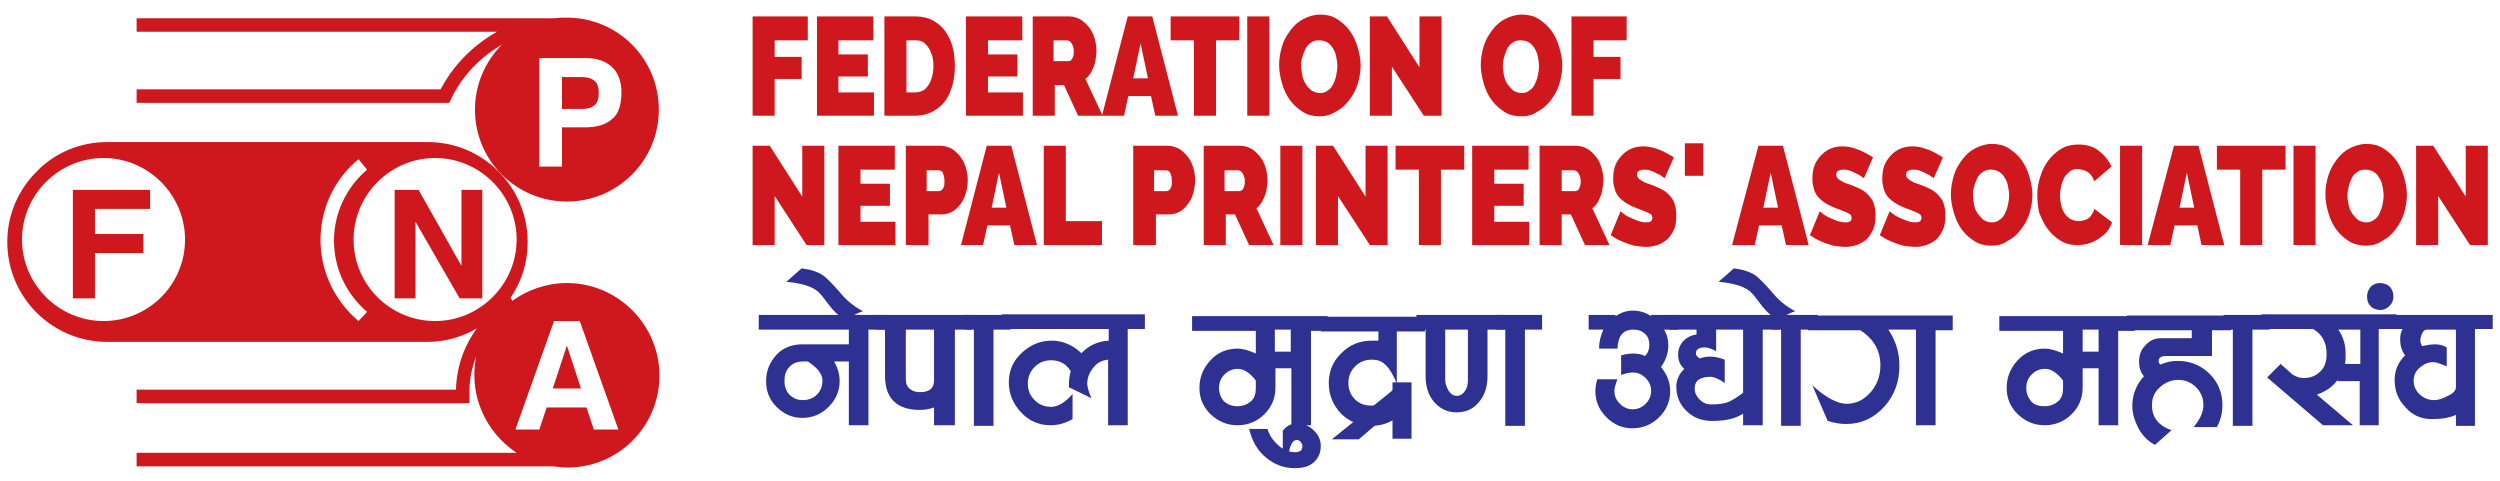 <svg width="343" height="66" viewBox="0 0 343 66" fill="none" xmlns="http://www.w3.org/2000/svg">
<path d="M103.258 15.876V2.252H110.826V5.532H106.285V7.802H109.985V10.83H106.285V15.876H103.258Z" fill="#CE181E"/>
<path d="M119.908 12.596V15.876H112.088V2.252H119.824V5.532H115.031V7.466H119.067V10.493H115.031V12.68H119.908V12.596Z" fill="#CE181E"/>
<path d="M121.338 15.876V2.252H125.543C126.804 2.252 127.813 2.589 128.57 3.177C129.411 3.766 130 4.607 130.42 5.616C130.841 6.625 131.009 7.802 131.009 9.064C131.009 10.409 130.757 11.671 130.336 12.68C129.916 13.689 129.243 14.53 128.402 15.034C127.561 15.623 126.552 15.876 125.459 15.876H121.338ZM128.066 9.064C128.066 8.391 127.981 7.718 127.729 7.214C127.561 6.709 127.225 6.289 126.888 5.952C126.552 5.616 126.047 5.532 125.543 5.532H124.365V12.68H125.543C126.047 12.68 126.552 12.512 126.888 12.259C127.225 11.923 127.561 11.503 127.729 10.998C127.981 10.325 128.066 9.737 128.066 9.064Z" fill="#CE181E"/>
<path d="M140.343 12.596V15.876H132.522V2.252H140.259V5.532H135.55V7.466H139.586V10.493H135.55V12.68H140.343V12.596Z" fill="#CE181E"/>
<path d="M141.689 15.876V2.252H146.734C147.239 2.252 147.743 2.42 148.248 2.673C148.669 2.925 149.089 3.345 149.425 3.766C149.762 4.186 150.014 4.691 150.182 5.28C150.35 5.868 150.434 6.373 150.434 6.962C150.434 7.466 150.35 7.971 150.266 8.475C150.182 8.98 149.93 9.4 149.762 9.821C149.509 10.241 149.257 10.578 148.921 10.83L151.275 15.876H147.912L145.978 11.671H144.716V15.876H141.689ZM144.716 8.391H146.65C146.734 8.391 146.903 8.307 146.987 8.223C147.071 8.139 147.155 7.971 147.239 7.718C147.323 7.466 147.323 7.214 147.323 6.962C147.323 6.625 147.239 6.373 147.155 6.205C147.071 6.037 146.987 5.868 146.818 5.7C146.65 5.616 146.566 5.532 146.398 5.532H144.548V8.391H144.716Z" fill="#CE181E"/>
<path d="M154.723 2.252H158.087L161.619 15.876H158.507L157.919 13.184H154.807L154.219 15.876H151.191L154.723 2.252ZM157.498 10.746L156.489 5.952L155.48 10.746H157.498Z" fill="#CE181E"/>
<path d="M170.028 5.532H166.833V15.876H163.805V5.532H160.61V2.252H170.028V5.532Z" fill="#CE181E"/>
<path d="M171.122 15.876V2.252H174.149V15.876H171.122Z" fill="#CE181E"/>
<path d="M181.045 15.96C180.204 15.96 179.447 15.791 178.774 15.371C178.101 14.95 177.513 14.446 177.008 13.773C176.504 13.1 176.167 12.344 175.915 11.503C175.663 10.662 175.494 9.821 175.494 8.896C175.494 7.971 175.663 7.13 175.915 6.289C176.167 5.448 176.588 4.775 177.092 4.102C177.597 3.43 178.185 2.925 178.858 2.589C179.531 2.252 180.288 2 181.129 2C181.97 2 182.726 2.168 183.399 2.589C184.072 3.009 184.661 3.514 185.165 4.186C185.67 4.859 186.006 5.616 186.258 6.457C186.511 7.298 186.679 8.139 186.679 8.98C186.679 9.905 186.511 10.746 186.258 11.587C186.006 12.428 185.586 13.1 185.081 13.773C184.577 14.446 183.988 14.95 183.315 15.287C182.558 15.791 181.801 15.96 181.045 15.96ZM178.522 9.064C178.522 9.484 178.606 9.989 178.69 10.409C178.774 10.83 178.942 11.25 179.195 11.587C179.363 11.923 179.699 12.175 179.951 12.428C180.288 12.596 180.624 12.764 181.045 12.764C181.465 12.764 181.886 12.68 182.138 12.428C182.474 12.259 182.726 11.923 182.895 11.587C183.063 11.25 183.231 10.83 183.315 10.409C183.399 9.989 183.483 9.568 183.483 9.064C183.483 8.643 183.399 8.139 183.315 7.718C183.231 7.298 183.063 6.877 182.811 6.541C182.642 6.205 182.306 5.952 182.054 5.784C181.717 5.616 181.381 5.532 180.96 5.532C180.54 5.532 180.12 5.616 179.867 5.868C179.531 6.037 179.279 6.373 179.11 6.709C178.942 7.046 178.774 7.466 178.69 7.887C178.522 8.139 178.522 8.643 178.522 9.064Z" fill="#CE181E"/>
<path d="M190.968 9.148V15.876H187.94V2.252H190.295L194.752 9.232V2.252H197.779V15.876H195.341L190.968 9.148Z" fill="#CE181E"/>
<path d="M208.711 15.96C207.87 15.96 207.114 15.791 206.441 15.371C205.768 14.95 205.18 14.446 204.675 13.773C204.17 13.1 203.834 12.344 203.582 11.503C203.329 10.662 203.161 9.821 203.161 8.896C203.161 7.971 203.329 7.13 203.582 6.289C203.834 5.448 204.254 4.775 204.759 4.102C205.264 3.43 205.852 2.925 206.525 2.589C207.198 2.252 207.955 2 208.796 2C209.636 2 210.393 2.168 211.066 2.589C211.739 3.009 212.327 3.514 212.832 4.186C213.337 4.859 213.673 5.616 213.925 6.457C214.178 7.298 214.346 8.139 214.346 8.98C214.346 9.905 214.178 10.746 213.925 11.587C213.673 12.428 213.253 13.1 212.748 13.773C212.243 14.446 211.655 14.95 210.982 15.287C210.309 15.791 209.552 15.96 208.711 15.96ZM206.189 9.064C206.189 9.484 206.273 9.989 206.357 10.409C206.441 10.83 206.609 11.25 206.861 11.587C207.114 11.923 207.366 12.175 207.618 12.428C207.955 12.596 208.291 12.764 208.711 12.764C209.132 12.764 209.552 12.68 209.805 12.428C210.141 12.259 210.393 11.923 210.562 11.587C210.73 11.25 210.898 10.83 210.982 10.409C211.066 9.989 211.15 9.568 211.15 9.064C211.15 8.643 211.066 8.139 210.982 7.718C210.898 7.298 210.73 6.877 210.477 6.541C210.309 6.205 209.973 5.952 209.721 5.784C209.384 5.616 209.048 5.532 208.627 5.532C208.207 5.532 207.786 5.616 207.534 5.868C207.198 6.037 206.945 6.373 206.777 6.709C206.609 7.046 206.441 7.466 206.357 7.887C206.273 8.139 206.189 8.643 206.189 9.064Z" fill="#CE181E"/>
<path d="M215.607 15.876V2.252H223.175V5.532H218.634V7.802H222.335V10.83H218.634V15.876H215.607Z" fill="#CE181E"/>
<path d="M106.285 26.892V33.619H103.258V19.996H105.612L110.069 26.976V19.996H113.097V33.619H110.658L106.285 26.892Z" fill="#CE181E"/>
<path d="M122.852 30.34V33.619H115.031V19.996H122.768V23.276H118.058V25.21H122.095V28.237H118.058V30.424H122.852V30.34Z" fill="#CE181E"/>
<path d="M124.281 33.619V19.996H129.075C129.579 19.996 130.084 20.164 130.588 20.416C131.009 20.669 131.429 21.089 131.766 21.51C132.102 21.93 132.354 22.435 132.522 23.023C132.691 23.612 132.775 24.117 132.775 24.705C132.775 25.546 132.607 26.303 132.354 26.976C132.102 27.649 131.597 28.321 131.093 28.742C130.588 29.162 129.916 29.415 129.159 29.415H127.393V33.619H124.281ZM127.309 26.219H128.906C128.991 26.219 129.159 26.135 129.243 26.051C129.327 25.967 129.411 25.799 129.495 25.63C129.579 25.378 129.579 25.126 129.579 24.789C129.579 24.369 129.495 24.117 129.411 23.864C129.327 23.612 129.243 23.528 129.075 23.444C128.906 23.36 128.822 23.36 128.654 23.36H127.14V26.219H127.309Z" fill="#CE181E"/>
<path d="M135.382 19.996H138.745L142.277 33.619H139.166L138.577 30.928H135.466L134.877 33.619H131.85L135.382 19.996ZM138.073 28.489L137.064 23.696L136.054 28.489H138.073Z" fill="#CE181E"/>
<path d="M143.202 33.619V19.996H146.23V30.34H151.191V33.619H143.202Z" fill="#CE181E"/>
<path d="M155.48 33.619V19.996H160.273C160.778 19.996 161.283 20.164 161.787 20.416C162.208 20.669 162.628 21.089 162.964 21.51C163.301 21.93 163.553 22.435 163.721 23.023C163.889 23.612 163.973 24.117 163.973 24.705C163.973 25.546 163.805 26.303 163.553 26.976C163.301 27.649 162.796 28.321 162.292 28.742C161.787 29.162 161.114 29.415 160.357 29.415H158.592V33.619H155.48ZM158.507 26.219H160.105C160.189 26.219 160.357 26.135 160.442 26.051C160.526 25.967 160.61 25.799 160.694 25.63C160.778 25.378 160.778 25.126 160.778 24.789C160.778 24.369 160.694 24.117 160.61 23.864C160.526 23.612 160.442 23.528 160.273 23.444C160.105 23.36 160.021 23.36 159.853 23.36H158.339V26.219H158.507Z" fill="#CE181E"/>
<path d="M165.151 33.619V19.996H170.196C170.701 19.996 171.206 20.164 171.71 20.416C172.131 20.669 172.551 21.089 172.887 21.51C173.224 21.93 173.476 22.435 173.644 23.023C173.812 23.612 173.897 24.117 173.897 24.705C173.897 25.21 173.812 25.714 173.728 26.219C173.644 26.724 173.392 27.144 173.224 27.564C172.972 27.985 172.719 28.321 172.383 28.574L174.737 33.619H171.374L169.44 29.415H168.178V33.619H165.151ZM168.178 26.219H170.112C170.196 26.219 170.365 26.135 170.449 26.051C170.533 25.967 170.617 25.799 170.701 25.546C170.785 25.294 170.785 25.042 170.785 24.789C170.785 24.453 170.701 24.201 170.617 24.033C170.533 23.864 170.449 23.696 170.281 23.528C170.112 23.444 170.028 23.36 169.86 23.36H168.01V26.219H168.178Z" fill="#CE181E"/>
<path d="M175.663 33.619V19.996H178.69V33.619H175.663Z" fill="#CE181E"/>
<path d="M183.567 26.892V33.619H180.54V19.996H182.895L187.352 26.976V19.996H190.379V33.619H187.94L183.567 26.892Z" fill="#CE181E"/>
<path d="M200.891 23.276H197.695V33.619H194.668V23.276H191.472V19.996H200.891V23.276Z" fill="#CE181E"/>
<path d="M209.805 30.34V33.619H201.984V19.996H209.721V23.276H205.011V25.21H209.048V28.237H205.011V30.424H209.805V30.34Z" fill="#CE181E"/>
<path d="M211.234 33.619V19.996H216.28C216.784 19.996 217.289 20.164 217.794 20.416C218.214 20.669 218.635 21.089 218.971 21.51C219.307 21.93 219.56 22.435 219.728 23.023C219.896 23.612 219.98 24.117 219.98 24.705C219.98 25.21 219.896 25.714 219.812 26.219C219.728 26.724 219.475 27.144 219.307 27.564C219.139 27.985 218.803 28.321 218.466 28.574L220.821 33.619H217.457L215.523 29.415H214.262V33.619H211.234ZM214.262 26.219H216.196C216.28 26.219 216.448 26.135 216.532 26.051C216.616 25.967 216.7 25.799 216.784 25.546C216.869 25.294 216.869 25.042 216.869 24.789C216.869 24.453 216.784 24.201 216.7 24.033C216.616 23.864 216.532 23.696 216.364 23.528C216.196 23.444 216.112 23.36 215.944 23.36H214.262V26.219Z" fill="#CE181E"/>
<path d="M228.389 24.453C228.053 24.201 227.717 23.948 227.464 23.864C227.212 23.78 226.876 23.528 226.539 23.444C226.203 23.276 225.867 23.276 225.53 23.276C225.278 23.276 225.026 23.36 224.857 23.444C224.689 23.528 224.605 23.696 224.605 23.948C224.605 24.201 224.689 24.369 224.857 24.537C225.026 24.705 225.278 24.789 225.53 24.958C225.782 25.126 226.203 25.21 226.623 25.378C227.296 25.63 227.885 25.883 228.389 26.219C228.894 26.555 229.23 26.976 229.567 27.48C229.819 27.985 229.987 28.658 229.987 29.499C229.987 30.34 229.903 31.012 229.651 31.517C229.398 32.106 229.062 32.526 228.726 32.862C228.305 33.199 227.885 33.451 227.38 33.619C226.876 33.787 226.371 33.871 225.867 33.871C225.362 33.871 224.773 33.787 224.185 33.703C223.596 33.535 223.091 33.367 222.503 33.115C221.914 32.862 221.494 32.61 220.989 32.274L222.335 28.994C222.755 29.331 223.091 29.583 223.428 29.751C223.764 29.919 224.185 30.087 224.605 30.256C225.026 30.424 225.446 30.508 225.867 30.508C226.203 30.508 226.455 30.424 226.539 30.34C226.623 30.256 226.707 30.087 226.707 29.919C226.707 29.667 226.623 29.415 226.371 29.331C226.119 29.162 225.867 29.078 225.446 28.91C225.11 28.742 224.689 28.658 224.185 28.405C223.512 28.153 223.007 27.817 222.587 27.48C222.166 27.144 221.83 26.724 221.662 26.303C221.494 25.799 221.325 25.294 221.325 24.621C221.325 23.612 221.494 22.771 221.914 22.098C222.335 21.426 222.839 20.921 223.428 20.585C224.016 20.248 224.689 20.08 225.446 20.08C225.951 20.08 226.539 20.164 227.044 20.332C227.548 20.501 228.053 20.669 228.473 20.921C228.894 21.173 229.314 21.342 229.651 21.594L228.389 24.453Z" fill="#CE181E"/>
<path d="M231.164 24.117V19.66H233.687V24.117H231.164Z" fill="#CE181E"/>
<path d="M241.256 19.996H244.619L248.151 33.619H245.04L244.451 30.928H241.34L240.751 33.619H237.64L241.256 19.996ZM243.947 28.489L242.938 23.696L241.928 28.489H243.947Z" fill="#CE181E"/>
<path d="M255.72 24.453C255.383 24.201 255.047 23.948 254.795 23.864C254.542 23.78 254.206 23.528 253.87 23.444C253.533 23.276 253.197 23.276 252.861 23.276C252.608 23.276 252.356 23.36 252.188 23.444C252.02 23.528 251.936 23.696 251.936 23.948C251.936 24.201 252.02 24.369 252.188 24.537C252.356 24.705 252.608 24.789 252.861 24.958C253.113 25.126 253.533 25.21 253.954 25.378C254.627 25.63 255.215 25.883 255.72 26.219C256.224 26.555 256.561 26.976 256.897 27.48C257.149 27.985 257.318 28.658 257.318 29.499C257.318 30.34 257.233 31.012 256.981 31.517C256.729 32.106 256.393 32.526 256.056 32.862C255.636 33.199 255.215 33.451 254.711 33.619C254.206 33.787 253.702 33.871 253.197 33.871C252.692 33.871 252.104 33.787 251.515 33.703C250.926 33.535 250.422 33.367 249.833 33.115C249.245 32.862 248.824 32.61 248.32 32.274L249.665 28.994C250.085 29.331 250.422 29.583 250.758 29.751C251.095 29.919 251.515 30.087 251.936 30.256C252.356 30.424 252.776 30.508 253.197 30.508C253.533 30.508 253.786 30.424 253.87 30.34C253.954 30.256 254.038 30.087 254.038 29.919C254.038 29.667 253.954 29.415 253.702 29.331C253.449 29.162 253.197 29.078 252.776 28.91C252.44 28.742 252.02 28.658 251.515 28.405C250.842 28.153 250.338 27.817 249.917 27.48C249.497 27.144 249.16 26.724 248.992 26.303C248.824 25.799 248.656 25.294 248.656 24.621C248.656 23.612 248.824 22.771 249.245 22.098C249.665 21.426 250.17 20.921 250.758 20.585C251.347 20.248 252.02 20.08 252.776 20.08C253.281 20.08 253.87 20.164 254.374 20.332C254.879 20.501 255.383 20.669 255.804 20.921C256.224 21.173 256.645 21.342 256.981 21.594L255.72 24.453Z" fill="#CE181E"/>
<path d="M265.307 24.453C264.97 24.201 264.634 23.948 264.381 23.864C264.129 23.78 263.793 23.528 263.456 23.444C263.12 23.276 262.784 23.276 262.447 23.276C262.195 23.276 261.943 23.36 261.775 23.444C261.606 23.528 261.522 23.696 261.522 23.948C261.522 24.201 261.606 24.369 261.775 24.537C261.943 24.705 262.195 24.789 262.447 24.958C262.7 25.126 263.12 25.21 263.541 25.378C264.213 25.63 264.802 25.883 265.307 26.219C265.811 26.555 266.147 26.976 266.484 27.48C266.736 27.985 266.904 28.658 266.904 29.499C266.904 30.34 266.82 31.012 266.568 31.517C266.316 32.106 265.979 32.526 265.643 32.862C265.222 33.199 264.802 33.451 264.297 33.619C263.793 33.787 263.288 33.871 262.784 33.871C262.279 33.871 261.69 33.787 261.102 33.703C260.513 33.535 260.009 33.367 259.42 33.115C258.831 32.862 258.411 32.61 257.906 32.274L259.252 28.994C259.672 29.331 260.009 29.583 260.345 29.751C260.681 29.919 261.102 30.087 261.522 30.256C261.943 30.424 262.363 30.508 262.784 30.508C263.12 30.508 263.372 30.424 263.456 30.34C263.541 30.256 263.625 30.087 263.625 29.919C263.625 29.667 263.541 29.415 263.288 29.331C263.036 29.162 262.784 29.078 262.363 28.91C262.027 28.742 261.606 28.658 261.102 28.405C260.429 28.153 259.924 27.817 259.504 27.48C259.084 27.144 258.747 26.724 258.579 26.303C258.411 25.799 258.243 25.294 258.243 24.621C258.243 23.612 258.411 22.771 258.831 22.098C259.252 21.426 259.756 20.921 260.345 20.585C260.934 20.248 261.606 20.08 262.363 20.08C262.868 20.08 263.456 20.164 263.961 20.332C264.466 20.501 264.97 20.669 265.391 20.921C265.811 21.173 266.232 21.342 266.568 21.594L265.307 24.453Z" fill="#CE181E"/>
<path d="M273.211 33.703C272.37 33.703 271.613 33.535 270.941 33.115C270.268 32.694 269.679 32.19 269.175 31.517C268.67 30.844 268.334 30.087 268.082 29.246C267.829 28.405 267.661 27.564 267.661 26.64C267.661 25.714 267.829 24.873 268.082 24.033C268.334 23.192 268.754 22.519 269.259 21.846C269.763 21.173 270.352 20.669 271.025 20.332C271.698 19.996 272.454 19.744 273.295 19.744C274.136 19.744 274.893 19.912 275.566 20.332C276.239 20.753 276.827 21.258 277.332 21.93C277.836 22.603 278.173 23.36 278.425 24.201C278.677 25.042 278.846 25.883 278.846 26.724C278.846 27.649 278.677 28.489 278.425 29.331C278.173 30.171 277.752 30.844 277.248 31.517C276.743 32.19 276.155 32.694 275.482 33.031C274.809 33.535 274.052 33.703 273.211 33.703ZM270.688 26.808C270.688 27.228 270.773 27.733 270.857 28.153C270.941 28.574 271.109 28.994 271.361 29.331C271.613 29.667 271.866 29.919 272.118 30.171C272.454 30.34 272.791 30.508 273.211 30.508C273.632 30.508 274.052 30.424 274.304 30.171C274.641 30.003 274.893 29.667 275.061 29.331C275.229 28.994 275.398 28.574 275.482 28.153C275.566 27.733 275.65 27.312 275.65 26.808C275.65 26.387 275.566 25.883 275.482 25.462C275.398 25.042 275.23 24.621 274.977 24.285C274.809 23.948 274.473 23.696 274.22 23.528C273.884 23.36 273.548 23.276 273.127 23.276C272.707 23.276 272.286 23.36 272.034 23.612C271.698 23.78 271.445 24.117 271.277 24.453C271.109 24.789 270.941 25.21 270.857 25.63C270.688 25.967 270.688 26.387 270.688 26.808Z" fill="#CE181E"/>
<path d="M279.518 26.64C279.518 25.799 279.686 24.958 279.939 24.201C280.191 23.36 280.527 22.687 281.032 22.014C281.537 21.342 282.125 20.837 282.798 20.416C283.471 19.996 284.312 19.828 285.153 19.828C286.246 19.828 287.171 20.08 287.928 20.669C288.685 21.258 289.273 21.93 289.694 22.855L287.339 24.873C287.171 24.453 287.003 24.117 286.75 23.864C286.498 23.612 286.246 23.444 285.909 23.36C285.573 23.276 285.321 23.192 285.069 23.192C284.648 23.192 284.228 23.276 283.975 23.528C283.723 23.78 283.387 24.033 283.218 24.369C283.05 24.705 282.882 25.126 282.798 25.546C282.714 25.967 282.63 26.387 282.63 26.808C282.63 27.312 282.714 27.733 282.798 28.153C282.882 28.574 283.05 28.994 283.303 29.331C283.555 29.667 283.807 29.919 284.143 30.087C284.48 30.256 284.816 30.34 285.237 30.34C285.489 30.34 285.825 30.256 286.078 30.171C286.33 30.087 286.666 29.919 286.834 29.667C287.003 29.415 287.255 29.078 287.339 28.658L289.778 30.508C289.525 31.18 289.189 31.769 288.685 32.19C288.18 32.61 287.591 33.031 286.919 33.283C286.246 33.535 285.657 33.619 284.984 33.619C284.143 33.619 283.387 33.451 282.714 33.031C282.041 32.61 281.452 32.106 280.948 31.433C280.443 30.76 280.107 30.003 279.771 29.162C279.602 28.405 279.518 27.564 279.518 26.64Z" fill="#CE181E"/>
<path d="M290.871 33.619V19.996H293.898V33.619H290.871Z" fill="#CE181E"/>
<path d="M298.271 19.996H301.635L305.167 33.619H302.055L301.467 30.928H298.355L297.767 33.619H294.655L298.271 19.996ZM301.046 28.489L300.037 23.696L299.028 28.489H301.046Z" fill="#CE181E"/>
<path d="M313.576 23.276H310.381V33.619H307.353V23.276H304.158V19.996H313.576V23.276Z" fill="#CE181E"/>
<path d="M314.669 33.619V19.996H317.697V33.619H314.669Z" fill="#CE181E"/>
<path d="M324.593 33.703C323.752 33.703 322.995 33.535 322.322 33.115C321.649 32.694 321.061 32.19 320.556 31.517C320.051 30.844 319.715 30.087 319.463 29.246C319.211 28.405 319.042 27.564 319.042 26.64C319.042 25.714 319.211 24.873 319.463 24.033C319.715 23.192 320.136 22.519 320.64 21.846C321.145 21.173 321.733 20.669 322.406 20.332C323.079 19.996 323.836 19.744 324.677 19.744C325.518 19.744 326.274 19.912 326.947 20.332C327.62 20.753 328.209 21.258 328.713 21.93C329.218 22.603 329.554 23.36 329.806 24.201C330.059 25.042 330.227 25.883 330.227 26.724C330.227 27.649 330.059 28.489 329.806 29.331C329.554 30.171 329.134 30.844 328.629 31.517C328.124 32.19 327.536 32.694 326.863 33.031C326.19 33.535 325.433 33.703 324.593 33.703ZM322.07 26.808C322.07 27.228 322.154 27.733 322.238 28.153C322.322 28.574 322.49 28.994 322.742 29.331C322.995 29.667 323.247 29.919 323.499 30.171C323.836 30.34 324.172 30.508 324.593 30.508C325.013 30.508 325.433 30.424 325.686 30.171C326.022 30.003 326.274 29.667 326.443 29.331C326.611 28.994 326.779 28.574 326.863 28.153C326.947 27.733 327.031 27.312 327.031 26.808C327.031 26.387 326.947 25.883 326.863 25.462C326.779 25.042 326.611 24.621 326.358 24.285C326.19 23.948 325.854 23.696 325.602 23.528C325.265 23.36 324.929 23.276 324.508 23.276C324.088 23.276 323.667 23.36 323.415 23.612C323.079 23.78 322.827 24.117 322.658 24.453C322.49 24.789 322.322 25.21 322.238 25.63C322.154 25.967 322.07 26.387 322.07 26.808Z" fill="#CE181E"/>
<path d="M334.516 26.892V33.619H331.488V19.996H333.843L338.3 26.976V19.996H341.327V33.619H338.888L334.516 26.892Z" fill="#CE181E"/>
<path d="M81.562 14.446C81.982 14.11 82.15 13.521 82.15 12.764C82.15 12.007 81.982 11.418 81.562 11.082C81.141 10.746 80.637 10.578 79.88 10.578H77.105V14.95H79.88C80.637 14.95 81.141 14.782 81.562 14.446Z" fill="#CE181E"/>
<path d="M75.843 53.297H79.712L77.777 47.411L75.843 53.297Z" fill="#CE181E"/>
<path d="M77.778 38.833C75.002 38.833 72.395 39.758 70.293 41.272L70.041 40.851C71.555 38.665 72.395 36.058 72.395 33.199C72.395 25.63 66.257 19.491 58.688 19.491H14.707C10.923 19.491 7.475 21.005 5.036 23.528C2.514 26.051 1 29.415 1 33.199C1 40.767 7.139 46.906 14.707 46.906H58.604C61.127 46.906 63.398 46.233 65.416 45.056C63.65 47.495 62.641 50.354 62.556 53.465H18.744V55.315H64.407V53.718C64.407 52.036 64.743 50.438 65.332 48.924C65.163 49.765 65.079 50.606 65.079 51.447C65.079 55.904 67.434 59.856 70.882 62.127H18.744V63.977H75.843C76.516 64.061 77.189 64.145 77.862 64.145C84.841 64.145 90.476 58.511 90.476 51.531C90.476 44.551 84.757 38.833 77.778 38.833ZM14.203 44.047C8.064 44.047 3.018 39.001 3.018 32.862C3.018 26.724 8.064 21.678 14.203 21.678C20.341 21.678 25.387 26.724 25.387 32.862C25.387 39.085 20.341 44.047 14.203 44.047ZM49.186 44.047C45.906 41.272 43.972 37.235 43.972 32.947C43.972 28.658 45.822 24.621 49.186 21.846L50.363 23.276C47.504 25.714 45.822 29.246 45.822 33.031C45.822 36.815 47.504 40.347 50.363 42.785L49.186 44.047ZM48.513 32.862C48.513 26.724 53.559 21.678 59.697 21.678C65.836 21.678 70.882 26.724 70.882 32.862C70.882 39.001 65.836 44.047 59.697 44.047C53.559 44.047 48.513 39.085 48.513 32.862ZM81.478 58.931L80.469 55.904H75.002L73.993 58.931H70.714L76.011 44.047H79.543L84.841 58.931H81.478Z" fill="#CE181E"/>
<path d="M61.884 13.605C63.397 10.409 65.836 7.887 68.864 6.121C66.593 8.391 65.163 11.587 65.163 15.034C65.163 22.014 70.798 27.649 77.777 27.649C84.757 27.649 90.391 22.014 90.391 15.034C90.391 8.055 84.757 2.42 77.777 2.42C77.189 2.42 76.684 2.42 76.096 2.505H18.744V4.355H68.191C64.911 6.205 62.22 8.896 60.454 12.259H18.744V14.11H61.632L61.884 13.605ZM83.916 9.148C84.757 9.905 85.262 11.082 85.262 12.68C85.262 14.446 84.841 15.707 83.916 16.38C83.075 17.137 81.814 17.473 80.216 17.473H77.105V22.855H73.993V7.971H80.384C81.898 7.971 83.075 8.391 83.916 9.148Z" fill="#CE181E"/>
<path d="M9.998 40.935H13.025V34.712H19.669V32.105H13.025V28.658H20.594V26.051H9.998V40.935Z" fill="#CE181E"/>
<path d="M63.313 36.478L57.427 26.051H54.147V40.935H57.006V30.424L63.061 40.935H66.173V26.051H63.313V36.478Z" fill="#CE181E"/>
<path d="M119.152 45.224V58.343H116.461V49.597H110.154C109.397 49.597 108.724 49.849 108.304 50.354C107.799 50.858 107.631 51.447 107.631 52.288C107.631 53.045 107.883 53.718 108.304 54.138C108.808 54.643 109.397 54.895 110.154 54.895C110.91 54.895 111.583 54.643 112.088 54.138C112.592 53.633 112.845 52.961 112.845 52.204C112.845 51.279 112.088 50.354 110.574 49.429H114.358C114.947 50.438 115.199 51.363 115.199 52.288C115.199 53.633 114.695 54.811 113.686 55.82C112.676 56.829 111.499 57.334 110.07 57.334C108.724 57.334 107.547 56.829 106.538 55.82C105.528 54.811 105.108 53.633 105.108 52.288C105.108 50.858 105.613 49.681 106.538 48.672C107.463 47.663 108.724 47.242 110.154 47.242H116.461V45.224H104.099V43.206H121.59V45.224H119.152Z" fill="#2E3192"/>
<path d="M116.292 44.047C115.283 43.542 114.442 42.785 113.685 41.776C112.929 40.767 112.424 40.094 112.004 39.842C111.247 39.254 109.817 38.833 107.883 38.665L109.985 36.815C111.247 36.983 112.34 37.319 113.097 37.908C113.601 38.328 114.358 39.085 115.367 40.263C116.124 41.188 117.133 42.029 118.395 42.701C117.554 42.954 116.797 43.374 116.292 44.047Z" fill="#2E3192"/>
<path d="M131.009 45.224V58.343H128.15V55.904C127.645 56.072 127.056 56.24 126.215 56.24C123.02 56.24 121.422 54.643 121.422 51.531V45.224H120.161V43.206H133.363V45.224H131.009ZM128.234 45.224H124.281V52.12C124.281 52.624 124.45 53.045 124.87 53.381C125.29 53.718 125.711 53.802 126.215 53.802C127.477 53.802 128.15 53.297 128.15 52.204V45.224H128.234Z" fill="#2E3192"/>
<path d="M136.307 45.224V58.427H133.616V45.224H132.354V43.206H138.661V45.224H136.307Z" fill="#2E3192"/>
<path d="M154.723 45.224V58.343H152.032V49.345C151.191 49.429 150.519 49.765 150.014 50.438C149.509 51.027 149.173 51.783 149.173 52.624C149.173 53.045 149.341 53.718 149.762 54.643L146.65 53.129C146.65 52.204 146.734 51.447 146.903 50.943C146.314 49.933 145.389 49.429 144.212 49.429C143.287 49.429 142.53 49.765 141.941 50.354C141.352 50.943 141.016 51.699 141.016 52.624C141.016 53.55 141.352 54.306 141.941 54.895C142.53 55.484 143.287 55.82 144.212 55.82C145.137 55.82 146.146 55.231 147.155 54.054V57.502C146.146 58.09 145.137 58.343 144.127 58.343C142.53 58.343 141.184 57.754 140.091 56.577C138.998 55.4 138.409 54.054 138.409 52.456C138.409 50.858 138.998 49.513 140.175 48.42C141.352 47.327 142.698 46.738 144.296 46.738C145.809 46.738 147.155 47.327 148.332 48.42V48.504C149.341 47.411 150.603 46.822 152.116 46.738V45.14H137.484V43.122H157.078V45.14H154.723V45.224Z" fill="#2E3192"/>
<path d="M179.867 45.224V58.343H177.176V50.522H174.99V53.129C174.99 54.643 174.485 55.82 173.476 56.829C172.467 57.838 171.206 58.343 169.776 58.343C168.346 58.343 167.169 57.838 166.076 56.829C165.067 55.82 164.562 54.643 164.562 53.213C164.562 51.783 165.067 50.522 166.076 49.429C167.085 48.336 168.346 47.831 169.776 47.831C170.533 47.831 171.374 48.083 172.299 48.504V52.204C171.458 51.111 170.617 50.606 169.86 50.606C169.103 50.606 168.515 50.858 168.01 51.363C167.506 51.868 167.253 52.456 167.253 53.213C167.253 53.97 167.506 54.559 167.926 55.063C168.431 55.484 169.019 55.736 169.776 55.736C170.533 55.736 171.122 55.484 171.626 55.063C172.131 54.643 172.299 53.97 172.299 53.297V45.392H163.553V43.374H182.138V45.392H179.867V45.224ZM177.092 45.224H174.906V48.252H177.092V45.224Z" fill="#2E3192"/>
<path d="M177.597 64.229C176.167 64.229 174.822 63.725 173.728 62.8C172.551 61.875 171.794 60.529 171.374 58.847H173.897C174.149 59.688 174.653 60.445 175.326 61.034C175.999 61.706 176.84 62.043 177.681 62.043C178.354 62.043 178.69 61.791 178.69 61.202C178.69 61.034 178.606 60.782 178.438 60.613C178.269 60.445 178.101 60.361 177.933 60.361C177.429 60.361 177.008 60.95 176.84 62.127L175.999 61.622V59.1C176.503 58.427 177.176 58.09 178.017 58.09C178.858 58.09 179.615 58.427 180.204 59.016C180.876 59.604 181.213 60.361 181.213 61.202C181.213 62.127 180.876 62.884 180.204 63.472C179.531 64.061 178.606 64.229 177.597 64.229Z" fill="#2E3192"/>
<path d="M191.64 45.224V52.624C191.136 51.363 190.547 50.438 190.043 50.017C189.538 49.513 188.949 49.345 188.193 49.345C187.268 49.345 186.511 49.681 185.922 50.27C185.333 50.858 184.997 51.615 184.997 52.54C184.997 53.465 185.333 54.222 185.922 54.811C186.511 55.4 187.268 55.652 188.193 55.652C189.538 55.652 190.547 54.979 191.052 53.718V52.456H193.659V60.193H191.052V57.67C190.211 58.175 189.202 58.427 188.193 58.427C186.511 58.427 185.081 57.838 183.988 56.745C182.895 55.568 182.306 54.222 182.306 52.54C182.306 50.943 182.895 49.513 184.072 48.42C185.249 47.242 186.595 46.738 188.277 46.738C188.529 46.738 188.865 46.738 189.118 46.738V45.477H181.213V43.458H195.509V45.477H191.64V45.224Z" fill="#2E3192"/>
<path d="M186.427 60.277H182.726L192.313 52.54V55.231L186.427 60.277Z" fill="#2E3192"/>
<path d="M204.086 45.224V51.615C204.086 52.961 203.75 54.138 202.993 55.063C202.236 56.072 201.143 56.577 199.882 56.577C198.536 56.577 197.527 56.072 196.686 55.063C195.929 54.138 195.593 52.961 195.593 51.615V45.224H194.331V43.206H206.441V45.224H204.086ZM201.311 45.224H198.284V52.12C198.284 52.624 198.452 53.045 198.704 53.55C199.041 54.054 199.377 54.306 199.882 54.306C200.386 54.306 200.723 54.054 201.059 53.55C201.311 53.129 201.395 52.709 201.395 52.12V45.224H201.311Z" fill="#2E3192"/>
<path d="M209.216 45.224V58.427H206.525V45.224H205.264V43.206H211.571V45.224H209.216Z" fill="#2E3192"/>
<path d="M226.539 43.374V43.206H230.239V45.224H228.305C228.726 45.897 228.894 46.654 228.894 47.411C228.894 48.42 228.558 49.429 227.885 50.354C228.726 51.363 229.146 52.456 229.146 53.633C229.146 55.063 228.642 56.24 227.633 57.25C226.623 58.259 225.362 58.763 223.932 58.763C222.587 58.763 221.41 58.259 220.401 57.25C219.391 56.24 218.887 55.063 218.887 53.633C218.887 53.213 218.971 52.624 219.139 52.036H221.914C221.662 52.709 221.494 53.213 221.494 53.633C221.494 54.306 221.746 54.895 222.251 55.4C222.755 55.904 223.344 56.156 224.017 56.156C224.689 56.156 225.278 55.904 225.783 55.4C226.287 54.895 226.539 54.306 226.539 53.633C226.539 52.961 226.287 52.372 225.783 51.868C225.278 51.363 224.689 51.111 224.017 51.111C223.596 51.111 223.092 51.195 222.419 51.447V48.756C223.007 48.588 223.596 48.504 224.017 48.504C224.605 48.504 225.194 48.588 225.698 48.84C226.119 48.42 226.287 47.915 226.287 47.327C226.287 46.738 226.119 46.149 225.698 45.813C225.278 45.392 224.773 45.224 224.101 45.224C222.671 45.224 221.998 46.065 221.914 47.831H219.391C219.391 46.822 219.644 45.981 219.98 45.224H217.962V43.206H221.662V43.374C222.419 42.87 223.176 42.617 224.017 42.617C224.942 42.617 225.783 42.87 226.539 43.374Z" fill="#2E3192"/>
<path d="M241.844 45.224V58.343H239.153V56.745C238.144 57.418 236.799 57.754 234.949 57.754C233.519 57.754 232.342 57.334 231.417 56.409C230.492 55.568 229.987 54.39 229.987 53.045C229.987 52.204 230.323 51.363 231.08 50.606C230.492 50.102 230.239 49.429 230.239 48.672C230.239 47.915 230.492 47.327 230.912 46.822C231.417 46.317 232.005 45.981 232.762 45.897V45.224H228.978V43.206H244.199V45.224H241.844ZM239.153 45.224H235.453V48.167C234.78 47.831 234.276 47.663 233.939 47.663C233.099 47.663 232.678 47.915 232.678 48.504C232.678 48.756 232.846 48.924 233.183 49.177C233.687 49.008 234.192 48.924 234.696 48.924C235.285 48.924 235.958 49.093 236.631 49.345V52.54C235.79 51.952 235.117 51.699 234.696 51.699C233.267 51.699 232.51 52.204 232.51 53.297C232.51 53.886 232.762 54.39 233.183 54.811C233.603 55.231 234.108 55.484 234.696 55.484C235.705 55.484 236.546 55.4 237.135 55.147C237.724 54.895 238.396 54.474 239.153 53.886V45.224Z" fill="#2E3192"/>
<path d="M247.058 45.224V58.427H244.367V45.224H243.106V43.206H249.413V45.224H247.058Z" fill="#2E3192"/>
<path d="M244.199 44.047C243.19 43.542 242.349 42.785 241.592 41.776C240.835 40.767 240.331 40.094 239.91 39.842C239.153 39.254 237.724 38.833 235.79 38.665L237.892 36.815C239.153 36.983 240.247 37.319 241.003 37.908C241.508 38.328 242.265 39.085 243.274 40.263C244.031 41.188 245.04 42.029 246.301 42.701C245.46 42.954 244.703 43.374 244.199 44.047Z" fill="#2E3192"/>
<path d="M265.559 45.224V58.343H262.868V45.224H259.084C260.093 46.738 260.597 48.336 260.597 50.186C260.597 52.372 259.924 54.222 258.579 55.736C257.149 57.334 255.383 58.175 253.281 58.175C252.44 58.175 251.599 58.006 250.758 57.754L248.656 52.877C250.506 54.559 252.104 55.4 253.365 55.4C254.711 55.4 255.804 54.811 256.729 53.718C257.57 52.709 257.99 51.531 257.99 50.102C257.99 48.083 257.065 46.486 255.215 45.308H248.067V43.29H267.913V45.308H265.559V45.224Z" fill="#2E3192"/>
<path d="M290.619 45.224V58.343H287.928V50.522H285.741V53.129C285.741 54.643 285.237 55.82 284.228 56.829C283.218 57.838 281.957 58.343 280.527 58.343C279.098 58.343 277.921 57.838 276.827 56.829C275.818 55.82 275.314 54.643 275.314 53.213C275.314 51.783 275.818 50.522 276.827 49.429C277.836 48.336 279.098 47.831 280.527 47.831C281.284 47.831 282.125 48.083 283.05 48.504V52.204C282.209 51.111 281.368 50.606 280.612 50.606C279.855 50.606 279.266 50.858 278.761 51.363C278.257 51.868 278.005 52.456 278.005 53.213C278.005 53.97 278.257 54.559 278.677 55.063C279.098 55.568 279.771 55.736 280.527 55.736C281.284 55.736 281.873 55.484 282.378 55.063C282.882 54.643 283.05 53.97 283.05 53.297V45.392H274.305V43.374H292.889V45.392H290.619V45.224ZM287.844 45.224H285.741V48.252H287.928V45.224H287.844Z" fill="#2E3192"/>
<path d="M303.485 45.224V48.84H297.178C296.505 48.84 296.169 49.093 296.169 49.513C296.169 49.765 296.253 49.933 296.421 50.017C297.178 49.681 297.935 49.513 298.776 49.513C300.458 49.513 301.971 50.102 303.149 51.279C304.326 52.456 304.915 53.886 304.915 55.568C304.915 56.661 304.662 57.67 304.158 58.595H300.962C301.887 57.502 302.308 56.493 302.308 55.568C302.308 54.643 301.971 53.802 301.299 53.129C300.626 52.456 299.785 52.12 298.86 52.12C297.935 52.12 297.094 52.456 296.337 53.129C295.58 53.802 295.244 54.643 295.244 55.568C295.244 56.325 295.412 56.997 295.833 57.586C296.253 58.175 296.926 58.679 297.935 59.016L295.664 61.034C294.655 60.529 293.898 59.688 293.394 58.763C292.889 57.754 292.553 56.745 292.553 55.736C292.553 54.222 293.057 52.793 294.151 51.615C293.646 51.027 293.478 50.354 293.478 49.681C293.478 48.756 293.73 47.999 294.319 47.411C294.907 46.738 295.58 46.401 296.505 46.401H300.71V45.308H291.796V43.29H306.092V45.308H303.485V45.224Z" fill="#2E3192"/>
<path d="M309.035 45.224V58.427H306.344V45.224H305.083V43.206H311.39V45.224H309.035Z" fill="#2E3192"/>
<path d="M326.359 45.224V58.343H323.752V52.288H320.724V52.12C320.051 53.045 319.126 53.718 317.865 54.138L322.827 58.343H318.706L311.053 51.783L312.904 49.933L314.501 51.363C315.006 51.699 315.51 51.868 316.099 51.868C317.024 51.868 317.781 51.531 318.37 50.943C318.958 50.354 319.211 49.597 319.211 48.588C319.211 46.99 318.622 45.897 317.36 45.14H310.297V43.122H328.797V45.14H326.359V45.224ZM323.752 45.224H320.808C321.481 46.149 321.817 47.242 321.817 48.588C321.817 49.008 321.817 49.513 321.733 49.933H323.836V45.224H323.752Z" fill="#2E3192"/>
<path d="M326.611 42.533C326.106 42.533 325.602 42.365 325.265 42.029C324.929 41.692 324.761 41.272 324.761 40.683C324.761 40.178 324.929 39.758 325.265 39.338C325.602 39.001 326.022 38.833 326.527 38.833C327.031 38.833 327.536 39.001 327.872 39.338C328.209 39.674 328.377 40.178 328.377 40.683C328.377 41.188 328.209 41.608 327.872 41.944C327.536 42.281 327.115 42.533 326.611 42.533Z" fill="#2E3192"/>
<path d="M339.561 45.224V58.427H336.954V56.913C336.113 57.334 334.936 57.502 333.675 57.502C332.245 57.502 330.984 56.997 330.059 55.904C329.05 54.895 328.545 53.633 328.545 52.12C328.545 50.774 329.05 49.681 329.975 48.756C329.47 48.083 329.302 47.327 329.302 46.57C329.302 46.065 329.386 45.56 329.638 45.14H327.704V43.206H342V45.14H339.561V45.224ZM336.954 45.224H333.002C332.666 45.224 332.497 45.392 332.329 45.729C332.161 46.065 332.077 46.401 332.077 46.738C332.077 46.99 332.161 47.242 332.329 47.495C333.002 47.327 333.591 47.242 334.095 47.242C334.768 47.242 335.273 47.411 335.693 47.663V50.27C334.768 49.849 334.095 49.681 333.843 49.681C333.17 49.681 332.582 49.933 331.993 50.438C331.404 50.943 331.152 51.531 331.152 52.204C331.152 52.961 331.404 53.55 331.993 54.138C332.582 54.643 333.254 54.895 333.927 54.895C334.516 54.895 335.104 54.727 335.861 54.306C336.618 53.97 336.954 53.55 336.954 53.129V45.224Z" fill="#2E3192"/>
</svg>
